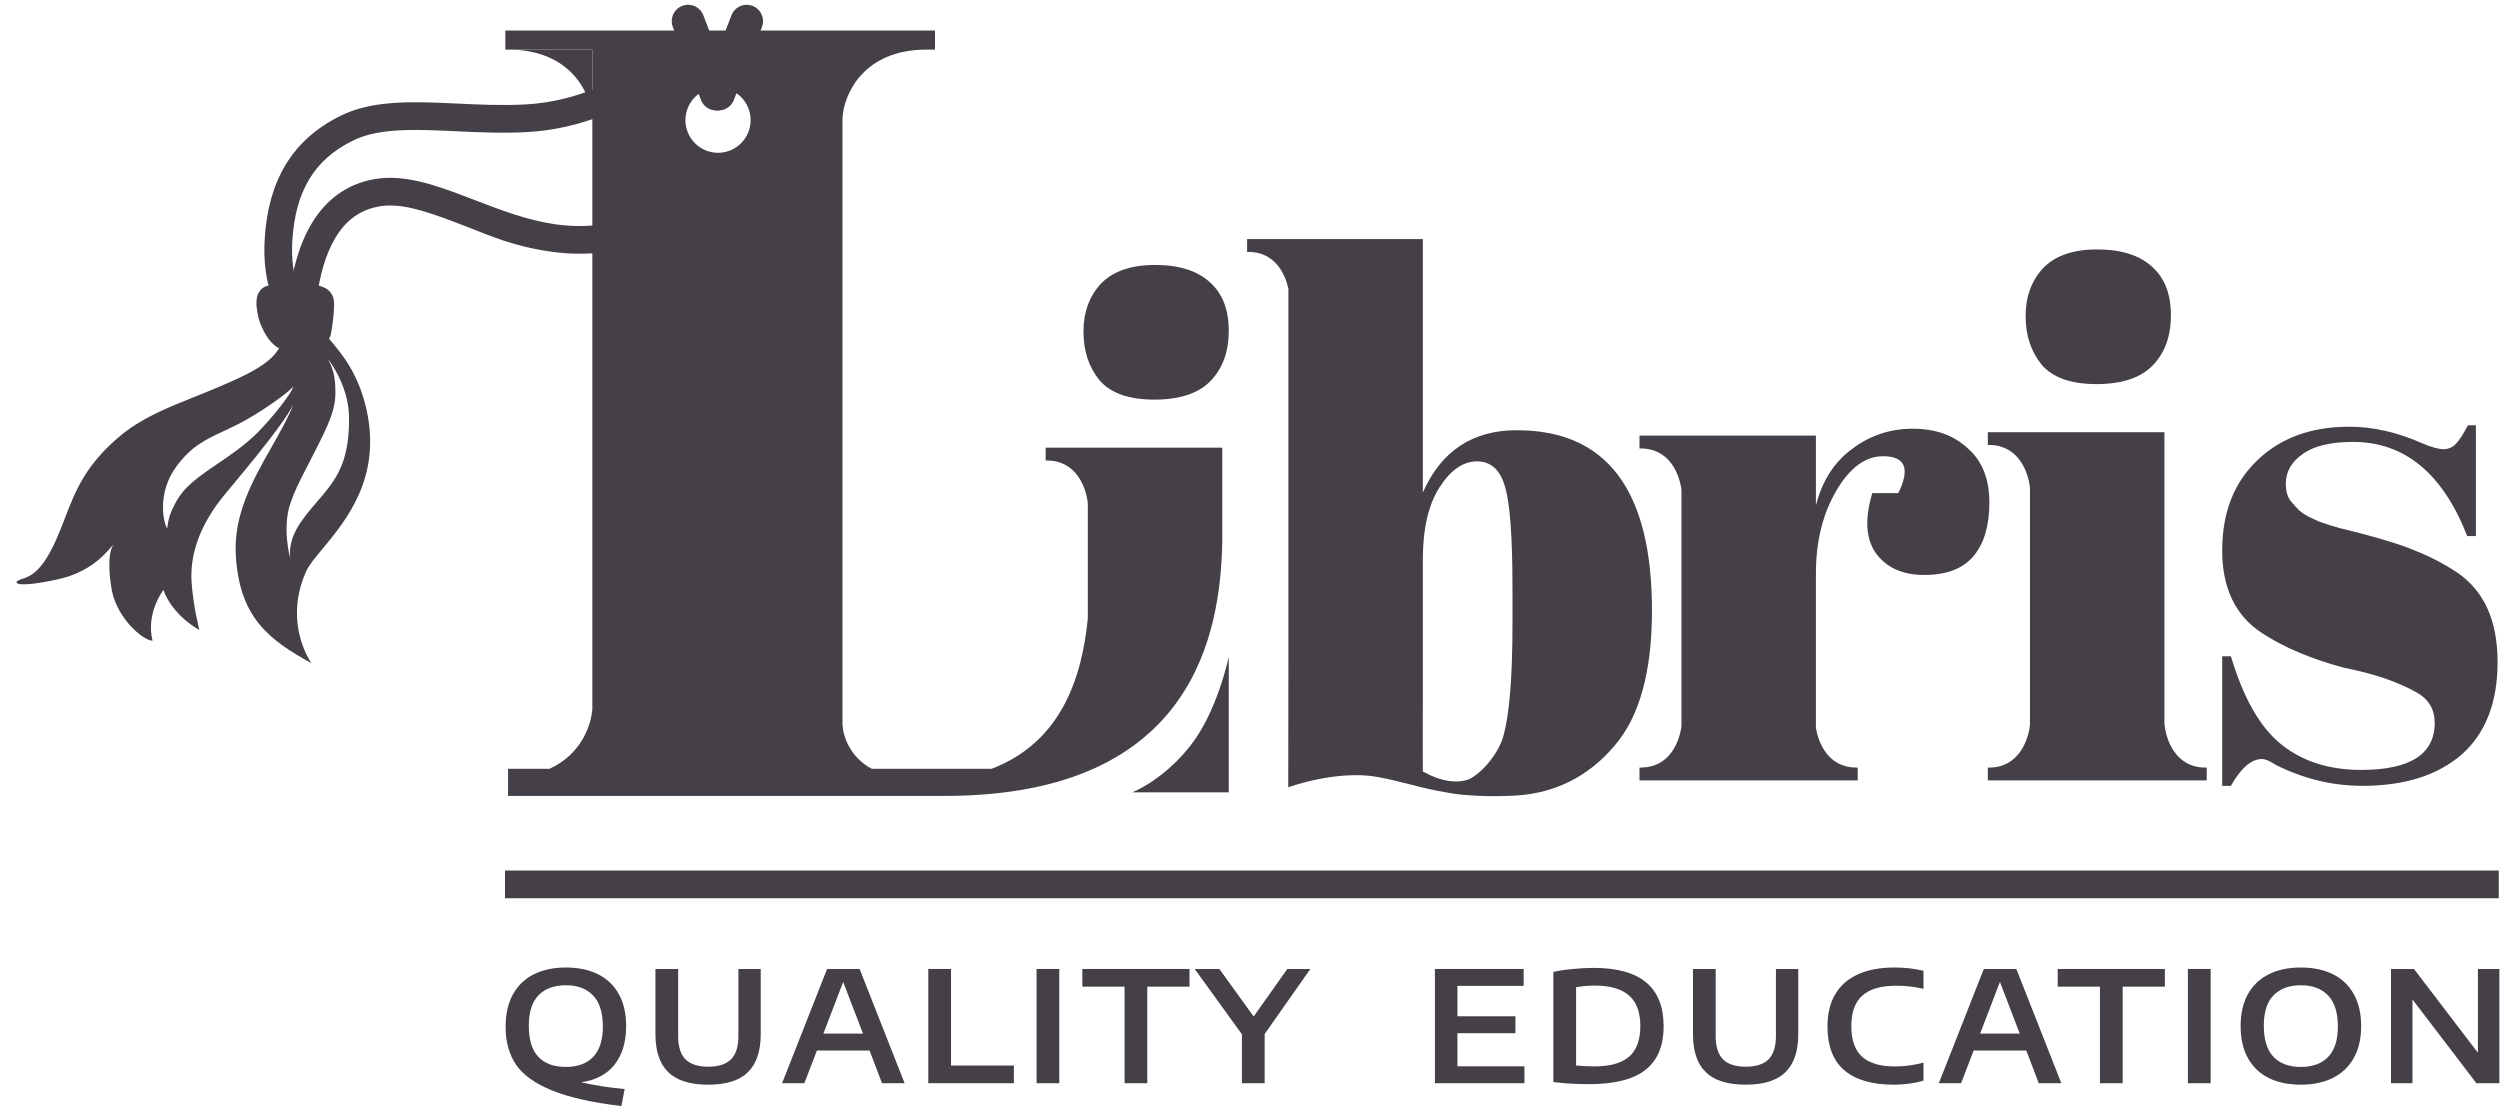 <svg width="165" height="73" viewBox="0 0 165 73" fill="none" xmlns="http://www.w3.org/2000/svg">
<path d="M41.325 67.722C41.325 68.765 41.073 69.609 40.57 70.254C40.07 70.899 39.328 71.292 38.345 71.431C39.168 71.621 40.129 71.77 41.226 71.879L41.013 73C39.057 72.766 37.52 72.418 36.402 71.956C35.287 71.497 34.502 70.93 34.047 70.254C33.596 69.575 33.37 68.749 33.37 67.778C33.37 66.929 33.532 66.212 33.855 65.628C34.181 65.041 34.641 64.599 35.235 64.303C35.833 64.005 36.536 63.855 37.345 63.855C38.158 63.855 38.861 64.001 39.455 64.293C40.052 64.585 40.512 65.02 40.835 65.598C41.162 66.175 41.325 66.883 41.325 67.722ZM34.902 67.692C34.902 68.626 35.112 69.313 35.532 69.755C35.956 70.196 36.56 70.417 37.345 70.417C38.123 70.417 38.724 70.196 39.148 69.755C39.575 69.313 39.788 68.646 39.788 67.753C39.788 66.832 39.573 66.148 39.142 65.7C38.715 65.251 38.116 65.027 37.345 65.027C36.574 65.027 35.973 65.248 35.542 65.689C35.115 66.127 34.902 66.795 34.902 67.692Z" fill="#454047"/>
<path d="M46.744 71.589C45.542 71.589 44.66 71.312 44.097 70.758C43.538 70.205 43.259 69.371 43.259 68.257V63.952H44.759V68.384C44.759 69.081 44.92 69.592 45.243 69.918C45.57 70.24 46.07 70.402 46.744 70.402C47.421 70.402 47.921 70.24 48.244 69.918C48.571 69.592 48.734 69.081 48.734 68.384V63.952H50.208V68.257C50.208 69.371 49.929 70.205 49.369 70.758C48.81 71.312 47.935 71.589 46.744 71.589Z" fill="#454047"/>
<path d="M58.214 71.492L57.391 69.337H53.916L53.088 71.492H51.618L54.588 63.952H56.734L59.704 71.492H58.214ZM54.343 68.216H56.958L55.651 64.808L54.343 68.216Z" fill="#454047"/>
<path d="M61.268 71.492V63.952H62.768V70.325H66.915V71.492H61.268Z" fill="#454047"/>
<path d="M68.413 71.492V63.952H69.913V71.492H68.413Z" fill="#454047"/>
<path d="M74.221 71.492V65.119H71.434V63.952H78.508V65.119H75.721V71.492H74.221Z" fill="#454047"/>
<path d="M86.483 63.952L83.467 68.247V71.492H81.966V68.262L78.851 63.952H80.477L82.743 67.09L84.962 63.952H86.483Z" fill="#454047"/>
<path d="M96.19 70.376H100.613V71.492H94.705V63.952H100.56V65.068H96.19V67.075H100.019V68.191H96.19V70.376Z" fill="#454047"/>
<path d="M104.855 71.553C104.036 71.553 103.258 71.507 102.521 71.416V64.146C102.9 64.061 103.329 63.996 103.808 63.952C104.291 63.904 104.753 63.881 105.194 63.881C108.264 63.881 109.799 65.161 109.799 67.722C109.799 68.609 109.617 69.334 109.252 69.897C108.891 70.461 108.346 70.879 107.616 71.151C106.89 71.419 105.97 71.553 104.855 71.553ZM105.225 70.381C106.263 70.381 107.029 70.167 107.522 69.74C108.016 69.308 108.262 68.632 108.262 67.712C108.262 66.802 108.012 66.131 107.512 65.7C107.015 65.265 106.258 65.047 105.241 65.047C104.866 65.047 104.459 65.083 104.022 65.154V70.32C104.358 70.361 104.76 70.381 105.225 70.381Z" fill="#454047"/>
<path d="M115.221 71.589C114.019 71.589 113.137 71.312 112.575 70.758C112.015 70.205 111.736 69.371 111.736 68.257V63.952H113.236V68.384C113.236 69.081 113.398 69.592 113.721 69.918C114.047 70.24 114.547 70.402 115.221 70.402C115.898 70.402 116.398 70.24 116.721 69.918C117.048 69.592 117.211 69.081 117.211 68.384V63.952H118.685V68.257C118.685 69.371 118.406 70.205 117.847 70.758C117.287 71.312 116.412 71.589 115.221 71.589Z" fill="#454047"/>
<path d="M124.969 71.589C123.559 71.589 122.481 71.275 121.734 70.646C120.987 70.015 120.614 69.045 120.614 67.737C120.614 66.898 120.786 66.19 121.13 65.613C121.474 65.032 121.975 64.594 122.635 64.299C123.295 64.003 124.097 63.855 125.042 63.855C125.699 63.855 126.334 63.926 126.949 64.069V65.261C126.372 65.126 125.771 65.058 125.146 65.058C124.15 65.058 123.406 65.273 122.917 65.705C122.43 66.136 122.187 66.807 122.187 67.717C122.187 68.647 122.427 69.325 122.906 69.75C123.385 70.174 124.103 70.386 125.058 70.386C125.7 70.386 126.331 70.302 126.949 70.132V71.324C126.338 71.501 125.678 71.589 124.969 71.589Z" fill="#454047"/>
<path d="M134.558 71.492L133.735 69.337H130.26L129.432 71.492H127.963L130.932 63.952H133.079L136.048 71.492H134.558ZM130.688 68.216H133.303L131.995 64.808L130.688 68.216Z" fill="#454047"/>
<path d="M138.596 71.492V65.119H135.809V63.952H142.883V65.119H140.096V71.492H138.596Z" fill="#454047"/>
<path d="M144.401 71.492V63.952H145.902V71.492H144.401Z" fill="#454047"/>
<path d="M151.856 71.589C151.043 71.589 150.338 71.443 149.741 71.151C149.147 70.855 148.688 70.419 148.365 69.841C148.042 69.261 147.881 68.554 147.881 67.722C147.881 66.89 148.042 66.185 148.365 65.608C148.692 65.027 149.152 64.591 149.746 64.299C150.343 64.003 151.046 63.855 151.856 63.855C152.668 63.855 153.373 64.003 153.971 64.299C154.568 64.594 155.028 65.032 155.351 65.613C155.674 66.19 155.836 66.893 155.836 67.722C155.836 68.551 155.673 69.255 155.346 69.836C155.02 70.414 154.558 70.85 153.96 71.146C153.366 71.441 152.665 71.589 151.856 71.589ZM151.856 70.417C152.634 70.417 153.234 70.196 153.658 69.755C154.085 69.313 154.299 68.646 154.299 67.753C154.299 66.832 154.084 66.148 153.653 65.7C153.226 65.251 152.627 65.027 151.856 65.027C151.085 65.027 150.484 65.248 150.053 65.689C149.626 66.127 149.412 66.795 149.412 67.692C149.412 68.619 149.624 69.305 150.048 69.75C150.475 70.195 151.078 70.417 151.856 70.417Z" fill="#454047"/>
<path d="M163.541 63.952H164.958V71.492H163.442L159.223 65.964V71.492H157.806V63.952H159.322L163.541 69.48V63.952Z" fill="#454047"/>
<path d="M33.33 57.454H164.918V59.284H33.33V57.454Z" fill="#454047"/>
<path fill-rule="evenodd" clip-rule="evenodd" d="M61.709 2.013H33.352V3.272H39.095V46.782C39.026 47.89 38.329 49.815 36.261 50.742H33.531V52.531H62.409C78.99 52.499 80.532 41.506 80.669 35.845V29.548L69.013 29.548V30.394H69.109C71.036 30.399 71.686 32.168 71.796 33.218L71.796 40.815C71.408 44.728 70.052 48.976 65.444 50.742H57.537C56.138 50 55.656 48.652 55.606 47.857V7.764C55.698 6.265 56.94 3.272 61.169 3.272H55.606L61.709 3.272V2.013ZM47.39 10.084C48.578 10.084 49.541 9.119 49.541 7.929C49.541 6.739 48.578 5.775 47.39 5.775C46.203 5.775 45.239 6.739 45.239 7.929C45.239 9.119 46.203 10.084 47.39 10.084Z" fill="#454047"/>
<path d="M76.185 26.375C74.499 26.375 73.291 25.945 72.559 25.085C71.86 24.225 71.51 23.158 71.51 21.884C71.51 20.609 71.891 19.558 72.655 18.73C73.45 17.901 74.642 17.487 76.233 17.487C77.823 17.487 79.031 17.869 79.858 18.634C80.685 19.367 81.099 20.434 81.099 21.836C81.099 23.206 80.701 24.305 79.906 25.133C79.111 25.961 77.871 26.375 76.185 26.375Z" fill="#454047"/>
<path d="M39.095 3.272L33.531 3.272C37.763 3.272 39.003 6.268 39.095 7.766L39.095 3.272Z" fill="#454047"/>
<path d="M78.546 49.241C80.363 46.95 81.099 43.337 81.099 43.337V52.295H74.725C74.725 52.295 76.73 51.533 78.546 49.241Z" fill="#454047"/>
<path fill-rule="evenodd" clip-rule="evenodd" d="M106.55 49.23C104.941 51.126 102.66 52.507 99.427 52.53C98.518 52.565 97.721 52.546 97.004 52.49C96.513 52.461 96.059 52.411 95.597 52.324C94.648 52.174 93.827 51.965 93.015 51.759C92.335 51.586 91.661 51.415 90.922 51.28C88.224 50.789 85.024 51.961 85.024 51.961L85.034 43.541L85.035 19.081C84.823 18.033 84.12 16.631 82.405 16.626H82.309V15.78L93.908 15.78V32.505C95.116 29.765 97.184 28.395 100.11 28.395C106.057 28.395 109.03 32.362 109.03 40.294C109.03 44.34 108.204 47.319 106.55 49.23ZM99.346 32.17C99.664 33.285 99.823 35.484 99.823 38.765V41.25C99.823 44.754 99.614 47.146 99.233 48.548C98.927 49.67 97.891 50.964 96.951 51.436C96.174 51.704 95.18 51.62 93.908 50.919C93.898 50.052 93.902 48.591 93.905 47.32C93.907 46.747 93.908 46.213 93.908 45.79V36.901C93.908 34.894 94.274 33.317 95.005 32.17C95.737 31.024 96.564 30.45 97.486 30.45C98.408 30.45 99.028 31.024 99.346 32.17Z" fill="#454047"/>
<path d="M138.367 25.351C136.681 25.351 135.473 24.921 134.741 24.06C134.042 23.2 133.692 22.133 133.692 20.859C133.692 19.584 134.073 18.533 134.837 17.705C135.632 16.876 136.824 16.462 138.415 16.462C140.005 16.462 141.213 16.845 142.04 17.609C142.867 18.342 143.28 19.409 143.28 20.811C143.28 22.181 142.883 23.28 142.088 24.108C141.293 24.936 140.052 25.351 138.367 25.351Z" fill="#454047"/>
<path d="M142.851 28.523V47.734C142.929 48.767 143.556 50.654 145.547 50.66H145.643V51.506H131.195V50.66H131.291C133.219 50.655 133.869 48.884 133.978 47.834L133.978 32.195C133.869 31.145 133.219 29.374 131.291 29.369H131.195V28.523L142.851 28.523Z" fill="#454047"/>
<path d="M121.186 32.405C122.076 30.876 123.11 30.111 124.286 30.111C125.749 30.111 126.083 30.924 125.288 32.548H123.571C123.062 34.237 123.142 35.559 123.809 36.515C124.509 37.47 125.575 37.948 127.006 37.948C128.469 37.948 129.55 37.534 130.25 36.706C130.949 35.877 131.299 34.699 131.299 33.169C131.299 31.608 130.822 30.414 129.868 29.585C128.946 28.725 127.737 28.295 126.242 28.295C124.748 28.295 123.412 28.741 122.235 29.633C121.058 30.494 120.263 31.736 119.85 33.361V28.75L108.206 28.75V29.597H108.302C110.169 29.602 110.837 31.262 110.977 32.32L110.977 47.936C110.837 48.994 110.169 50.655 108.302 50.66H108.206V51.506H122.609V50.66H122.513C120.695 50.655 120.014 49.081 119.85 48.022V37.853C119.85 35.75 120.295 33.934 121.186 32.405Z" fill="#454047"/>
<path d="M146.665 51.866V43.312H147.238C148.065 46.083 149.178 48.027 150.577 49.142C151.976 50.257 153.726 50.814 155.825 50.814C159.069 50.814 160.691 49.779 160.691 47.708C160.691 46.816 160.293 46.147 159.498 45.701C158.258 45 156.668 44.459 154.728 44.076C152.565 43.503 150.752 42.738 149.289 41.782C147.54 40.636 146.665 38.82 146.665 36.335C146.665 33.85 147.429 31.875 148.955 30.409C150.482 28.912 152.517 28.163 155.061 28.163C156.62 28.163 158.226 28.53 159.88 29.262C160.484 29.517 160.945 29.645 161.263 29.645C161.581 29.645 161.852 29.533 162.074 29.31C162.297 29.087 162.567 28.673 162.885 28.068H163.41V35.379H162.837C161.215 31.238 158.703 29.167 155.3 29.167C153.805 29.167 152.692 29.438 151.961 29.979C151.229 30.489 150.863 31.142 150.863 31.938C150.863 32.416 150.975 32.799 151.197 33.085C151.42 33.34 151.595 33.531 151.722 33.659C151.849 33.786 152.056 33.929 152.342 34.089C152.628 34.216 152.867 34.328 153.058 34.423L153.917 34.71C154.33 34.837 154.632 34.917 154.823 34.949C156.986 35.491 158.544 35.968 159.498 36.383C160.452 36.765 161.359 37.243 162.217 37.816C163.966 39.027 164.841 40.986 164.841 43.694C164.841 46.37 164.046 48.409 162.456 49.811C160.866 51.181 158.687 51.866 155.92 51.866C153.948 51.866 152.04 51.404 150.195 50.48C149.814 50.225 149.512 50.097 149.289 50.097C148.589 50.097 147.906 50.687 147.238 51.866H146.665Z" fill="#454047"/>
<path fill-rule="evenodd" clip-rule="evenodd" d="M24.193 27.047C23.657 24.639 22.555 23.343 21.702 22.338C21.375 21.954 21.085 21.613 20.877 21.268C20.898 21.619 20.768 21.575 20.596 21.516C20.368 21.439 20.066 21.337 19.941 22.091C19.882 22.096 19.812 22.287 19.745 22.468C19.654 22.717 19.57 22.944 19.539 22.624L18.334 21.693C18.829 22.307 18.793 23.476 16.124 24.776C14.965 25.34 13.873 25.778 12.85 26.189C10.96 26.947 9.304 27.611 7.893 28.801C5.633 30.705 4.982 32.39 4.283 34.202C4.169 34.498 4.054 34.796 3.93 35.1C3.047 37.266 2.302 37.967 1.489 38.198C0.677 38.43 0.935 38.872 3.824 38.234C5.89 37.778 6.873 36.639 7.338 36.102C7.403 36.026 7.459 35.961 7.505 35.913C6.984 36.632 7.326 38.627 7.326 38.627C7.554 40.685 9.424 42.285 10.067 42.285C9.61 40.456 10.784 38.94 10.784 38.94C11.417 40.672 13.158 41.578 13.158 41.578C13.158 41.578 12.733 39.928 12.642 38.371C12.545 36.709 13.089 34.74 14.84 32.63C14.958 32.488 15.077 32.345 15.198 32.199C16.314 30.856 17.537 29.385 18.532 27.999C18.869 27.531 19.147 27.114 19.371 26.688C18.993 27.622 18.463 28.556 17.917 29.518C16.699 31.664 15.405 33.944 15.563 36.65C15.803 40.739 17.717 42.209 20.55 43.767C19.673 42.404 19.11 40.154 20.197 37.726C20.383 37.311 20.794 36.815 21.292 36.216C22.831 34.363 25.19 31.524 24.193 27.047ZM23.038 27.575C23.029 25.701 21.988 24.122 21.639 23.688C22.091 24.481 22.137 25.218 22.137 25.904C22.137 27.085 21.679 28.038 20.73 29.899C20.576 30.201 20.438 30.47 20.311 30.716C19.759 31.787 19.444 32.398 19.165 33.22C18.597 34.892 19.164 36.878 19.164 36.878C18.959 35.397 19.974 34.219 20.914 33.128C21.06 32.959 21.204 32.791 21.342 32.626C22.364 31.391 23.05 30.248 23.038 27.575ZM11.656 30.767C10.297 32.592 10.827 34.634 11.039 34.875C11.039 34.875 11.073 34.202 11.415 33.521C11.756 32.841 12.035 32.319 13.12 31.484C13.488 31.201 13.905 30.917 14.343 30.62C15.195 30.042 16.126 29.409 16.932 28.617C17.872 27.692 19.32 25.893 19.351 25.499C19.139 25.858 17.055 27.324 15.716 27.995C15.382 28.163 15.073 28.308 14.783 28.444C13.538 29.028 12.636 29.45 11.656 30.767Z" fill="#454047"/>
<path d="M22.048 19.998C22.022 18.862 20.831 18.803 20.476 18.789C20.121 18.775 18.741 18.711 17.823 18.83C16.904 18.948 16.887 19.853 16.941 20.275C16.995 20.697 17.033 21.113 17.389 21.814C17.745 22.515 18.064 22.749 18.282 22.914C18.499 23.079 19.571 22.784 20.478 22.753C21.604 22.715 21.648 22.514 21.82 22.136C22.027 21.129 22.055 20.299 22.048 19.998Z" fill="#454047"/>
<path fill-rule="evenodd" clip-rule="evenodd" d="M43.098 5.904C41.544 6.895 38.62 8.513 34.779 8.719C33.155 8.806 31.525 8.73 30.029 8.66C29.402 8.631 28.799 8.603 28.229 8.588C26.224 8.537 24.601 8.647 23.33 9.262C21.987 9.912 21.048 10.77 20.413 11.824C19.771 12.886 19.406 14.201 19.299 15.806C19.118 18.512 20.024 19.7 20.164 19.862L18.784 21.061C18.331 20.538 17.262 18.877 17.475 15.684C17.596 13.874 18.017 12.255 18.848 10.878C19.685 9.492 20.905 8.404 22.534 7.616C24.236 6.792 26.254 6.708 28.276 6.76C28.922 6.776 29.569 6.807 30.22 6.837C31.677 6.906 33.151 6.975 34.681 6.893C38.065 6.711 40.673 5.282 42.115 4.362L43.098 5.904Z" fill="#454047"/>
<path fill-rule="evenodd" clip-rule="evenodd" d="M29.951 14.634C27.959 13.88 26.392 13.393 25.058 13.618C23.743 13.84 22.824 14.568 22.162 15.65C21.481 16.762 21.081 18.243 20.883 19.878L19.069 19.658C19.282 17.896 19.73 16.123 20.603 14.695C21.495 13.238 22.836 12.138 24.754 11.815C26.653 11.495 28.682 12.198 30.598 12.924C30.839 13.015 31.079 13.107 31.32 13.2C33.081 13.876 34.845 14.553 36.703 14.81C40.58 15.347 43.761 13.723 45.27 12.87L46.169 14.463C44.585 15.358 40.954 17.245 36.453 16.622C33.857 16.263 32.397 15.574 30.655 14.904C30.416 14.812 30.181 14.722 29.951 14.634Z" fill="#454047"/>
<path d="M44.408 1.783C44.194 1.227 44.47 0.603 45.026 0.389C45.581 0.174 46.205 0.451 46.419 1.006L48.278 5.824C48.492 6.38 48.216 7.004 47.66 7.219C47.105 7.433 46.481 7.157 46.266 6.601L44.408 1.783Z" fill="#454047"/>
<path d="M50.289 1.783C50.503 1.227 50.227 0.603 49.671 0.389C49.116 0.174 48.492 0.451 48.278 1.006L46.419 5.824C46.205 6.38 46.481 7.004 47.037 7.219C47.592 7.433 48.216 7.157 48.431 6.601L50.289 1.783Z" fill="#454047"/>
</svg>
